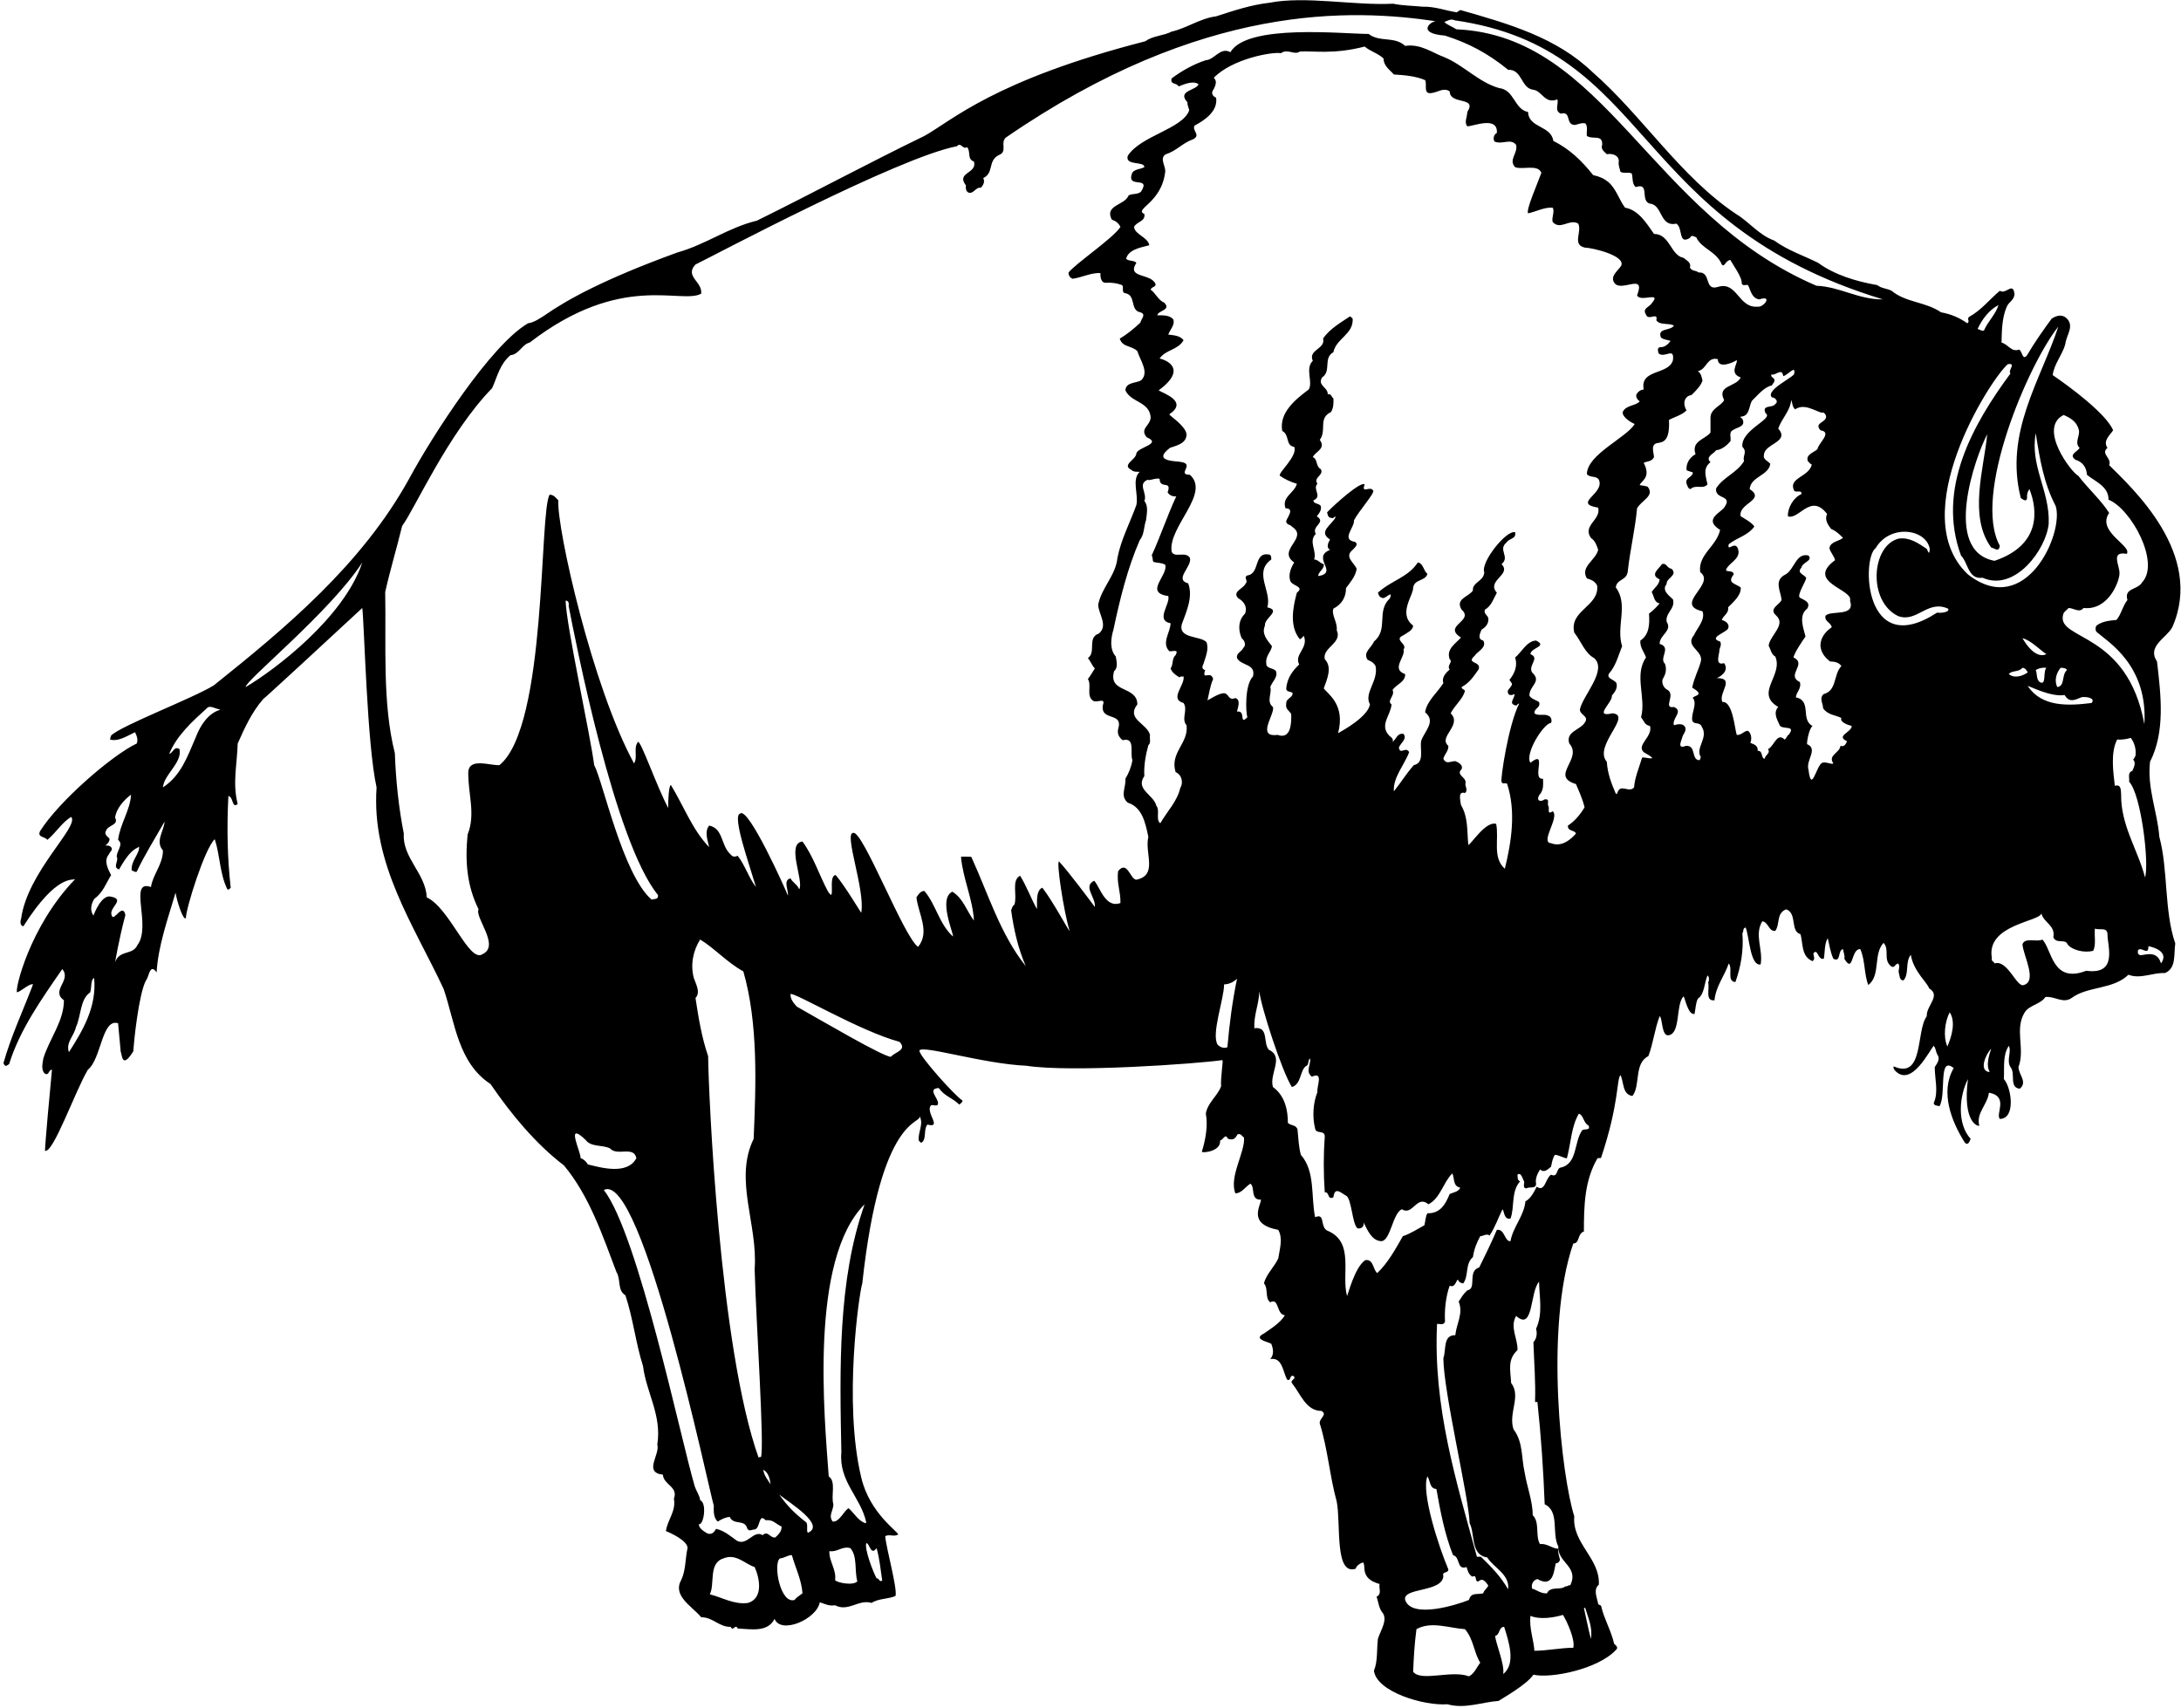 <?xml version="1.0" encoding="UTF-8"?>
<svg xmlns="http://www.w3.org/2000/svg" xmlns:xlink="http://www.w3.org/1999/xlink" width="558pt" height="437pt" viewBox="0 0 558 437" version="1.1">
<g id="surface1">
<path style=" stroke:none;fill-rule:nonzero;fill:rgb(0%,0%,0%);fill-opacity:1;" d="M 550.074 194.922 C 553.984 187.27 552.883 177.922 551.859 169.25 C 549.227 165.34 554.242 163.301 555.77 160.496 C 564.035 141.77 545.57 124.965 539.621 119.016 C 540.387 117.23 537.324 116.125 539.195 114.594 C 537.922 112.809 539.875 111.281 540.641 110.09 C 538.785 105.77 529.422 98.871 525.172 95.98 C 525.512 93.176 527.637 90.797 528.402 88.074 C 528.57 85.863 530.781 83.57 528.824 81.527 C 527.551 80.254 526.105 80.766 524.914 81.527 C 522.789 84.422 520.496 87.648 518.625 90.879 C 517.438 92.41 517.438 89.945 516.586 89.434 C 514.633 90.199 513.867 88.16 512.082 87.648 C 512.164 84.758 512.164 81.445 513.355 78.641 C 513.867 77.195 515.395 76.855 515.395 75.152 C 514.973 72.008 513.188 75.496 511.656 74.391 C 509.02 76.602 506.98 79.32 503.75 81.105 C 503.156 81.699 504.09 82.211 503.324 82.719 C 501.285 81.273 499.074 80.34 496.609 79.914 C 492.699 77.195 487.602 77.449 483.945 74.391 C 482.754 73.797 481.312 73.797 480.289 72.945 C 474.852 72.008 469.324 70.309 465.16 67.25 C 461.422 65.379 457.426 64.105 453.941 61.555 C 449.945 60.109 447.566 56.793 444.164 54.754 C 429.801 45.148 420.109 29.508 407.445 18.461 C 398.18 9.535 385.855 6.051 373.613 2.562 C 373.359 2.82 372.934 2.82 372.766 3.16 C 369.875 2.734 367.156 1.629 364.012 1.715 C 361.461 1.461 358.824 1.461 356.445 0.949 C 346.414 1.461 334.09 -1.09 324.824 0.695 C 319.809 1.289 315.645 2.734 311.141 4.18 C 307.059 4.688 303.574 7.238 299.75 8.09 C 297.625 9.195 294.988 9.109 293.035 10.555 C 254.285 20.52 243.562 30.867 236.508 34.777 C 221.805 41.918 208.461 49.145 193.668 56.453 C 186.273 58.238 180.578 62.574 173.27 64.613 C 154.285 71.52 144.965 76.77 139.352 80.68 C 138.164 81.445 136.547 82.551 135.102 82.719 C 125.535 88.27 110.539 111.621 104.672 122.5 C 92.52 144.516 72.969 160.75 54.691 175.371 C 49.508 178.602 30.977 185.656 28.426 188.203 C 28.344 188.547 28.172 188.801 28.172 189.227 C 30.297 189.82 32.508 188.289 34.547 187.355 C 34.973 188.203 35.398 189.309 34.973 190.246 C 28.684 193.219 15.035 205.02 10.238 212.688 C 9.473 214.301 11.598 214.047 12.105 214.895 C 14.23 213.195 15.934 210.305 18.227 209.031 C 20.352 211.496 7.035 223.02 5.391 235.125 C 5.137 235.805 5.137 236.91 5.988 236.996 C 14.535 223.52 18.652 225.352 19.246 224.926 C 7.535 237.02 3.691 253.484 4.371 253.91 C 5.391 253.656 7.602 251.531 8.453 251.871 C 5.902 258.586 2.758 265.301 0.887 272.016 C 1.312 273.035 1.566 272.781 2.332 272.27 C 5.051 263.516 10.578 255.695 15.934 247.961 C 18.398 250.852 12.871 253.402 16.355 255.949 C 16.355 261.305 12.617 265.812 11.086 270.824 C 10.918 272.016 10.406 273.801 11.512 274.734 C 12.617 275.246 12.363 273.715 13.297 273.715 C 12.785 278.816 11.512 292.926 11.512 294.457 C 13.637 295.137 19.16 279.324 22.477 273.715 C 25.961 270.91 26.035 260.52 30.211 261.816 C 30.469 264.281 30.637 266.746 30.891 269.211 C 31.23 269.383 31.035 274.02 34.121 268.957 C 34.207 266.832 35.48 254.336 37.352 250.852 C 38.117 250.086 38.285 246.262 40.074 248.812 C 40.414 242.18 42.961 235.039 44.918 228.41 C 45.172 230.195 46.789 235.551 47.551 234.953 C 47.551 232.492 52.398 217.02 54.949 214.727 C 56.309 218.891 56.223 223.648 58.176 227.562 C 58.52 227.73 58.773 227.391 59.027 227.137 C 58.176 219.656 58.008 211.75 58.434 203.676 C 59.793 203.93 59.281 206.988 60.812 205.715 C 59.453 200.359 60.645 195.77 60.812 190.246 C 62.598 186.25 64.383 182.254 67.355 178.855 C 67.699 178.684 84.273 163.387 92.688 155.566 C 93.199 159.477 93.879 190.5 96.344 201.465 C 94.984 221.102 105.863 236.656 113.512 253.062 C 116.402 261.562 117.168 271.93 125.496 277.371 C 130.852 285.191 137.059 292.672 144.281 298.195 C 150.742 305.93 154.145 316.047 157.715 325.48 C 158.902 327.352 157.883 330.156 160.008 331.43 C 161.965 337.297 162.645 343.672 164.512 349.535 C 165.363 356.336 169.359 362.117 168.168 369.598 C 168.934 372.23 164.512 376.738 169.613 377.332 C 169.699 379.883 173.609 380.391 172.418 383.453 C 173.012 386.766 170.719 388.891 170.379 391.781 C 171.398 392.121 175.988 394.246 175.902 396.117 C 175.309 398.754 175.477 401.812 174.289 404.277 C 171.992 408.355 177.094 410.992 179.387 413.797 C 182.449 413.797 183.98 416.348 186.953 416.262 C 187.547 417.621 188.145 415.328 188.738 416.688 C 192.309 416.855 196.391 417.707 198.172 414.223 C 199.785 418.27 208.969 414.309 209.734 409.973 C 211.094 410.398 212.027 410.992 213.645 410.738 C 217.043 412.523 219.68 409.121 222.992 410.141 C 224.777 408.953 227.242 409.207 229.113 408.355 C 229.625 406.402 226.734 396.203 226.48 393.055 C 227.668 392.461 228.605 393.312 229.793 392.633 C 229.879 391.953 222.535 387.27 220.359 378.098 C 215.703 358.852 219.848 330.664 220.613 328.371 C 225.371 284.52 236.086 287.824 235.234 285.531 C 236.426 287.57 234.809 289.609 235.062 291.82 C 235.234 292.074 235.488 292.246 235.66 292.414 C 237.188 291.652 236.168 289.102 237.273 287.742 C 241.184 288.762 236.766 284.68 238.125 282.895 C 238.633 282.387 239.992 283.492 239.992 282.215 C 239.992 280.941 237.188 278.562 240.164 278.391 C 241.777 280.602 243.648 280.855 245.434 282.641 C 245.859 282.215 246.113 282.215 246.285 281.621 C 244.414 280.516 234.895 269.891 235.234 268.785 C 236.086 267.34 251.371 272.184 262.605 272.695 C 274.078 274.48 306.371 272.184 312.754 271.25 C 313.008 271.422 312.242 275.758 312.414 277.965 C 311.48 280.43 308.93 282.215 308.504 284.938 C 309.098 288.082 308.418 291.652 307.484 294.711 C 307.738 295.051 312.414 294.625 312.16 291.82 C 313.008 291.652 313.434 289.867 314.199 291.395 C 315.645 291.82 315.984 291.312 316.664 290.207 C 317.598 290.035 317.598 290.633 318.277 291.055 C 318.617 294.711 314.371 301.184 316.07 305.336 C 317.684 305.336 318.617 303.637 319.895 302.871 C 321.172 303.637 319.809 307.121 322.613 306.949 C 322.613 308.48 319.035 313.184 327.035 314.688 C 328.309 316.895 327.375 319.699 327.035 321.996 C 326.016 324.207 323.973 325.992 323.379 328.371 C 324.57 329.73 323.551 332.195 324.996 333.215 C 327.289 331.941 326.523 336.359 328.734 336.531 C 327.547 338.484 325.422 339.762 323.379 341.207 C 320.402 342.652 324.484 343.332 325.25 343.84 C 325.758 345.117 326.016 346.562 324.996 347.75 C 328.141 347.156 328.223 351.152 329.328 353.023 C 330.348 353.445 329.84 352 330.773 352 C 332.051 352.766 330.008 353.023 330.52 353.871 C 332.73 356.59 334.09 361.012 338.086 361.012 C 339.785 361.945 337.406 362.965 337.66 364.242 C 339.699 370.703 340.211 377.758 341.996 384.219 C 343.102 389.828 341.371 403.184 346.84 401.387 C 347.094 400.535 347.945 400.027 348.711 399.773 C 349.645 400.535 347.703 403.852 352.961 405.297 C 352.703 406.316 353.641 407.93 352.195 408.527 C 352.621 409.801 352.789 411.418 353.555 412.438 C 355.254 414.309 353.215 417.113 352.535 419.32 C 352.195 422.043 352.535 425.016 351.516 427.48 C 352.195 432.922 364.371 436.516 370.301 436.066 C 374.805 437.344 379.309 435.473 383.391 435.219 C 384.41 434.539 390.613 431.051 392.316 428.5 C 396.648 429.523 408.703 427.184 413.395 422.211 C 414.16 421.617 413.48 421.023 412.969 420.598 C 412.203 417.195 410.422 414.309 409.656 410.992 C 409.656 410.652 409.059 410.738 408.891 410.398 C 408.637 408.867 407.531 406.742 409.059 405.469 C 409.398 398.668 402.176 394.926 402.77 387.957 C 399.625 378.266 395.035 339.852 402.516 318.172 C 404.215 318.172 403.535 315.621 405.234 315.109 C 405.234 308.48 405.406 302.105 408.637 296.496 C 408.891 296.07 409.484 296.582 409.656 296.156 C 414.285 282.27 413.566 276.266 414.586 275.074 C 415.52 276.945 415.012 280.008 417.645 280.43 C 419.77 277.797 417.984 272.102 421.727 270.23 C 423 266.914 423.34 263.262 424.613 260.031 C 425.379 260.285 425.039 265.387 426.996 264.875 C 430.035 264.27 428.695 256.973 430.734 254.93 C 431.074 255.188 431.84 259.777 433.539 259.438 C 433.797 258.332 433.797 256.715 434.391 255.527 C 436.09 254.422 436.004 251.617 436.855 249.574 C 436.941 249.746 437.109 249.832 437.195 250 C 437.195 250.426 437.363 250.938 437.023 251.277 C 437.449 253.062 436.176 256.207 438.641 255.949 C 438.98 252.383 441.191 249.746 442.297 246.516 C 443.398 247.875 441.699 251.105 443.996 251.277 C 445.441 247.195 446.121 243.117 445.781 238.781 C 446.203 238.355 445.781 237.422 446.629 237.336 C 447.566 239.715 447.785 247.27 450.453 246.77 C 451.137 242.945 448.754 239.203 450.879 235.723 C 452.496 235.977 452.496 238.355 454.195 238.188 C 455.469 236.484 454.363 233.68 457 232.66 C 459.891 233.766 457.934 238.27 460.656 239.035 C 461.336 241.5 460.824 244.73 463.715 245.922 C 464.566 245.41 463.887 244.562 463.969 243.883 C 465.16 242.605 464.988 245.664 466.605 245.324 C 466.945 243.797 466.691 241.586 467.625 240.055 C 468.051 241.84 468.305 243.711 469.07 245.324 C 471.109 246.348 470.09 243.117 471.535 242.859 C 471.621 243.711 472.047 244.391 471.875 245.324 C 474.254 249.32 473.492 242.691 475.953 242.859 C 477.23 245.75 476.891 249.234 477.996 252.039 C 481.227 249.574 479.188 244.137 481.906 241.246 C 483.52 243.031 481.734 245.496 483.773 247.195 C 484.625 247.875 484.797 246.77 485.562 246.516 C 486.324 247.109 485.562 248.133 485.816 248.98 C 486.07 249.66 485.898 250.852 487.004 250.852 C 488.535 249.152 487.348 246.176 488.875 244.305 C 489.535 248.52 493.211 251.531 493.551 252.891 C 496.695 254.762 492.785 257.312 492.953 260.031 C 490.152 263.77 492.285 276.27 484.539 272.867 C 484.285 273.035 484.539 273.633 484.797 273.887 C 489.035 278.52 493.805 268.445 494.742 267.598 C 495.336 268.277 495.25 269.297 495.762 269.977 C 496.441 271.164 495.504 272.188 494.996 273.035 C 494.996 276.098 496.016 279.41 494.742 282.215 C 494.824 283.066 495.762 282.812 496.188 283.066 C 498.055 280.176 495.762 269.977 499.84 273.289 C 496.27 279.496 499.328 287.062 502.73 292.414 C 503.582 293.18 503.922 291.992 504.176 291.395 C 500.605 287.484 501.285 280.348 503.496 276.098 C 502.035 287.27 506.133 288.336 506.387 287.996 C 505.535 284.766 508.512 282.641 508.852 279.582 C 514.035 280.52 510.465 285.105 511.656 286.297 C 515.785 286.27 514.633 278.223 512.676 276.098 C 512.848 273.121 512.336 269.977 513.949 267.598 C 514.715 269.125 513.27 271.336 514.375 273.035 C 515.734 274.652 513.949 278.305 516.758 278.562 C 518.797 276.859 516.5 275.074 516.414 273.035 C 518.199 268.359 515.312 263.348 518.031 259.012 C 519.223 257.141 522.109 256.973 523.301 255.102 C 525.766 254.848 527.805 256.887 530.016 255.355 C 534.098 252.297 540.641 253.23 544.551 249.406 C 547.695 250.598 550.672 248.812 553.902 248.98 C 556.875 247.707 556.109 244.137 556.535 241.414 C 553.645 233 554.75 222.547 552.457 214.129 C 551.945 207.586 549.312 201.719 550.074 194.922 Z M 17.633 269.211 C 16.781 266.746 18.906 265.133 19.418 262.836 C 20.777 259.945 20.438 255.695 23.074 253.91 C 23.496 252.637 23.156 250.598 24.094 250.258 C 24.773 257.734 21.117 263.77 17.633 269.211 Z M 41.688 217.617 C 41.688 221.188 39.051 223.82 38.629 226.965 C 32.703 224.852 38.883 236.996 35.141 241.84 C 33.953 244.477 30.637 242.945 29.449 246.176 C 29.449 246.262 30.371 240.52 32.082 234.105 C 31.371 230.852 29.105 235.977 28.598 234.277 C 27.66 232.234 32.254 230.195 28.426 229.43 C 26.047 228.75 24.094 233.68 23.922 234.277 C 22.988 233 23.242 231.473 24.094 230.027 C 26.387 228.324 27.066 226.117 28.426 223.906 C 27.66 222.461 26.473 220.25 27.832 218.637 C 28.086 217.953 29.023 217.445 28.426 216.766 C 27.832 216.172 27.324 216.426 26.98 216.34 C 27.578 215.828 28.086 215.32 28.004 214.555 C 27.406 213.961 26.559 213.449 27.152 212.516 C 27.66 211.07 30.469 211.156 29.449 209.199 C 29.703 206.988 31.656 204.695 33.527 203.336 C 33.355 207.16 30.723 210.816 30.211 214.895 C 31.742 216.086 29.785 217.699 29.871 219.23 C 30.469 220.25 28.684 221.949 30.469 222.461 C 33.703 216.684 35.059 217.273 35.566 216.594 C 35.824 218.379 33.441 220.25 33.699 222.715 C 34.121 222.801 34.461 223.227 34.973 223.055 C 37.012 218.719 39.648 214.555 42.113 210.219 C 41.941 212.688 39.648 215.234 41.688 217.617 Z M 50.02 188.801 C 47.977 193.477 46.363 198.406 41.688 201.465 C 41.941 198.148 46.617 195.262 45.938 191.691 C 44.578 190.754 44.238 192.711 43.301 192.879 C 45.258 188.121 49.254 184.551 52.906 181.234 C 53.672 180.301 55.117 181.406 56.137 181.488 C 57.156 181.828 52.906 181.234 50.02 188.801 Z M 62.852 175.797 C 62.598 174.266 84.535 156.52 92.688 143.922 C 88.035 158.02 70.246 171.461 62.852 175.797 Z M 405.574 411.418 C 406.34 413.969 407.531 416.602 407.02 419.32 C 406.426 417.113 405.828 414.051 405.234 411.418 C 405.32 411.418 405.488 411.418 405.574 411.418 Z M 527.977 106.18 C 529.93 107.031 531.375 107.965 531.887 110.09 C 532.141 111.621 530.695 113.32 532.055 114.594 C 531.547 115.613 529.082 116.297 531.035 117.656 C 532.734 118.164 533.84 119.523 533.926 121.48 C 535.965 123.18 539.535 124.453 539.449 127.855 C 545.23 130.148 552.785 144.02 548.035 149.02 C 546.93 150.977 543.359 150.379 544.297 153.523 C 543.02 155.141 542.766 157.094 541.492 158.625 C 539.621 158.797 537.836 158.965 536.391 160.07 C 536.051 160.496 536.051 161.262 536.391 161.684 C 539.449 164.32 549.535 170.27 548.633 185.316 C 544.285 161.52 526.359 163.895 527.805 157.434 C 527.891 156.586 528.742 156.16 529.25 155.566 C 530.527 155.566 531.973 156.926 533.074 155.566 C 539.535 156.27 542.258 148.594 542.258 146.809 C 542.426 144.77 539.789 140.945 544.125 141.711 C 545.57 139.672 536.285 136.02 539.621 131.254 C 537.75 128.195 534.266 125.051 531.715 121.734 C 530.016 120.969 521.285 109.52 527.977 106.18 Z M 517.438 163.301 C 519.562 163.809 521.77 166.191 523.555 167.379 C 522.875 167.719 520.535 168.52 517.438 163.301 Z M 523.555 170.863 C 522.621 171.969 523.641 175.539 521.855 174.52 C 520.922 173.754 521.262 172.48 520.836 171.461 C 521.602 170.949 522.535 170.781 523.555 170.863 Z M 518.797 172.055 C 517.438 172.988 515.395 173.672 513.949 172.48 C 514.715 171.461 516.5 172.055 517.438 170.863 C 518.199 170.949 518.457 171.461 518.797 172.055 Z M 528.23 177.836 C 529.422 179.875 530.781 179.109 532.48 178.43 C 533.074 178.176 536.391 178.43 535.117 179.875 C 528.996 180.641 522.367 180.895 518.797 175.539 C 518.965 175.371 524.574 178.43 528.23 177.836 Z M 527.211 170.863 C 527.805 170.863 528.656 170.949 528.824 171.461 C 527.383 172.648 528.402 175.539 526.359 175.797 C 525.512 174.18 526.105 172.141 527.211 170.863 Z M 526.617 83.57 C 522.027 97.426 512.762 110.77 517.012 127.43 C 517.438 127.684 518.457 128.621 518.625 127.43 C 518.539 126.578 518.711 125.816 519.223 125.137 C 521.43 130.746 522.035 139.52 510.297 143.496 C 496.785 141.02 505.449 116.719 508.426 111.109 C 507.574 119.949 503.582 132.105 509.445 140.094 C 510.551 140.352 511.316 141.371 511.656 139.672 C 504.516 126.664 519.035 93.02 526.617 83.57 Z M 511.316 78.047 C 510.551 80.508 508.598 82.211 507.574 84.59 C 506.98 84.758 506.555 84.336 505.961 84.164 C 507.066 81.785 508.852 79.32 511.316 78.047 Z M 168.34 229.004 C 168.508 230.195 167.488 229.941 166.723 230.195 C 159.285 223.77 154.227 199.766 152.02 195.77 C 150.996 187.863 144.879 160.07 144.707 153.695 C 145.387 153.609 145.645 154.375 145.473 154.969 C 147.172 163.727 157.203 215.406 168.34 229.004 Z M 148.531 296.324 C 148.703 294.883 144.453 286.551 149.809 291.652 C 151.254 293.605 154.145 292.84 156.098 293.859 C 157.883 295.902 162.133 293.098 162.812 296.324 C 160.535 300.77 153.547 298.707 150.402 297.941 C 149.977 297.262 149.469 296.664 148.531 296.324 Z M 191.371 410.141 C 187.887 410.652 184.66 408.695 181.598 407.93 C 182.961 405.383 181.172 399.941 185.086 398.754 C 188.312 397.391 190.609 400.195 193.074 400.961 C 194.348 403.766 195.367 408.953 191.371 410.141 Z M 198.344 393.398 C 196.984 393.566 196.473 391.527 195.113 392.801 C 192.816 391.355 191.203 395.605 188.566 394.246 C 186.867 393.055 185.422 391.695 183.215 391.188 C 182.703 392.035 182.191 392.719 181.004 392.375 C 180.152 391.867 178.793 391.102 178.793 389.996 C 180.066 390.336 180.918 384.473 179.133 383.875 C 179.047 382.773 178.199 381.582 177.773 380.391 C 174.203 368.406 163.285 315.77 154.484 304.484 C 164.285 299.27 181.512 381.836 182.617 385.238 C 182.617 386.512 182.449 388.297 183.637 389.316 C 184.742 388.637 185.68 388.211 186.699 388.125 C 187.719 390.422 190.609 388.551 191.203 391.188 C 191.883 391.953 192.137 391.355 193.074 391.355 C 194.605 391.016 194.008 387.023 195.879 388.977 C 197.918 388.805 198.258 389.828 199.961 390.594 C 200.043 391.781 199.191 392.633 198.344 393.398 Z M 193.074 324.715 C 193.414 337.891 195.621 370.191 194.688 372.828 C 194.434 372.828 194.18 372.742 194.094 372.996 C 184.035 344.852 181.258 279.324 181.172 270.23 C 179.559 265.555 178.707 260.457 177.941 255.355 C 179.305 253.91 178.027 251.785 177.52 250.258 C 176.582 246.855 177.348 243.199 179.133 240.395 C 182.789 242.605 186.02 246.262 190.184 248.555 C 194.008 261.902 193.414 277.539 192.816 291.395 C 187.719 301.852 193.922 313.242 193.074 324.715 Z M 195.285 376.055 C 196.559 376.738 196.984 378.352 197.152 379.797 C 196.391 378.605 195.453 377.5 195.285 376.055 Z M 203.273 409.379 C 199.617 410.48 197.746 400.113 199.535 398.754 C 200.723 398.668 201.488 397.902 202.594 397.902 C 203.527 401.219 205.059 404.191 205.312 407.676 C 204.465 408.355 203.867 408.613 203.273 409.379 Z M 206.672 392.207 C 206.246 391.441 206.758 390.594 206.336 389.57 C 203.359 387.277 201.488 385.406 199.363 382.43 C 202.34 384.727 211.285 390.27 206.672 392.207 Z M 213.645 404.277 C 214.07 401.727 212.027 399.348 212.199 396.883 C 214.238 397.223 215.43 395.523 217.555 396.117 C 219.422 398.242 218.574 401.812 219.34 404.617 C 218.32 405.805 213.984 404.957 213.645 404.277 Z M 224.27 396.117 C 225.035 398.754 225.289 401.641 225.715 404.445 C 224.777 404.871 225.035 403.766 224.27 403.852 C 223.504 402.492 221.121 396.457 221.633 394.844 C 222.484 394.758 222.738 398.242 224.27 396.117 Z M 215.258 371.637 C 214.578 379.117 220.273 383.113 221.633 389.57 C 221.547 389.57 221.465 389.742 221.379 389.742 C 219.508 389.062 218.574 387.191 217.129 385.918 C 216.109 386.258 214.746 389.57 213.047 389.316 C 211.859 387.785 213.219 386.512 213.219 384.898 C 212.539 382.602 213.984 379.117 212.027 377.758 C 210.922 362.457 207.035 322.27 221.211 308.141 C 214.324 327.52 214.836 350.215 215.258 371.637 Z M 227.926 270.402 C 225.969 270.402 210.496 261.305 203.867 257.566 C 203.02 256.633 202.168 255.609 202.254 254.336 C 203.359 253.91 220.035 263.852 230.133 266.574 C 232.176 268.699 229.027 269.125 227.926 270.402 Z M 290.738 225.094 C 289.125 225.012 288.445 219.996 286.062 222.887 C 285.641 225.859 286.742 228.156 286.66 231.047 C 282.785 232.52 281.391 226.879 279.945 225.352 C 276.969 226.797 280.367 229.516 280.113 232.066 C 279.094 230.703 273.23 222.801 270.934 220.422 C 270.254 220.504 272.039 232.746 273.652 238.188 C 273.398 238.188 269.402 230.621 266.684 227.137 C 264.645 227.898 265.578 232.574 265.238 232.492 C 263.711 229.77 262.688 226.797 260.988 224.074 C 258.695 225.266 260.309 228.922 259.543 231.473 C 258.949 231.812 258.949 232.406 258.695 232.914 C 259.375 237.848 260.48 242.691 262.434 247.195 C 255.891 239.035 252.828 228.664 248.492 219.23 C 247.73 219.23 246.199 219.145 245.859 219.23 C 246.367 224.84 248.918 230.195 249.176 235.551 C 247.305 233.086 246.453 229.855 243.648 228.156 C 239.992 229.941 243.988 238.781 243.82 239.629 C 240.25 236.402 239.484 231.473 236.508 227.984 C 235.488 227.898 234.895 229.004 234.469 229.602 C 234.895 233.68 238.039 238.441 234.895 242.266 C 231.324 239.973 220.785 212.52 218.32 213.109 C 215.785 213.02 221.379 227.645 220.359 233.512 C 220.445 233.938 216.363 226.879 213.812 223.906 C 211.688 223.992 213.984 231.555 211.773 227.984 C 209.562 223.82 208.117 219.145 205.312 215.32 C 201.035 215.77 205.785 225.52 204.465 227.562 C 204.121 226.453 202.766 225.773 202.254 224.754 C 200.23 225.176 201.801 227.852 201.578 229.141 C 201.609 229.23 201.613 229.25 201.574 229.176 C 201.574 229.164 201.574 229.152 201.578 229.141 C 201.039 227.711 191.41 206.145 189.336 208.18 C 187.285 208.77 191.629 220.93 193.414 226.965 C 191.543 224.586 190.609 221.355 188.738 218.977 C 187.465 219.484 187.293 218.977 186.527 218.211 C 184.488 216 184.914 211.922 181.43 211.238 C 180.152 212.855 181.09 215.066 181.43 216.766 C 177.094 212.262 174.883 206.141 171.652 200.871 C 171.145 200.785 170.887 204.949 170.973 206.734 C 168.168 201.637 164.004 189.566 163.238 189.82 C 161.965 191.352 163.238 193.73 162.219 195.344 C 151.535 175.77 142.414 135.078 142.84 128.023 C 142.242 127.43 141.734 126.578 140.629 126.578 C 137.906 130.66 140.035 185.77 127.793 195.77 C 125.414 195.941 120.035 193.77 119.805 197.555 C 119.719 203.164 121.758 208.266 119.633 213.535 C 118.953 220.504 119.465 226.625 122.438 232.66 C 121.418 234.785 128.035 242.02 123.457 244.137 C 120.035 246.52 115.129 232.406 109.18 229.602 C 108.922 223.48 102.887 219.484 103.312 213.281 C 102.039 206.906 101.273 199.766 101.02 192.711 C 97.789 179.961 98.809 164.914 98.551 151.484 C 99.828 145.789 101.527 140.18 102.887 134.57 C 106.031 130.406 114.535 111.02 125.922 99.297 C 127.281 96.234 127.879 93.176 130.598 90.879 C 132.809 90.711 133.574 88.074 135.527 87.648 C 159.035 69.52 174.203 77.961 179.387 75.152 C 179.812 72.094 175.055 70.734 177.941 67.676 C 182.191 65.633 229.785 40.27 244.84 37.414 C 245.859 36.223 246.199 38.348 247.473 37.668 C 248.41 38.945 247.391 40.73 249.176 41.324 C 250.109 44.469 244.5 44.043 247.133 47.445 C 247.051 47.953 247.051 49.059 247.898 49.312 C 249.176 49.57 249.684 47.785 250.961 48.039 C 251.555 47.359 252.062 46.508 251.555 45.574 C 254.359 44.215 252.66 41.238 255.465 39.711 C 257.93 38.859 255.805 36.562 257.336 35.203 C 307.703 0.52 346.035 2.27 367.496 5.453 C 366.305 5.199 362.035 8.52 369.703 9.109 C 375.824 11.062 380.754 13.699 385.855 17.863 C 389.512 17.695 389.086 22.625 392.316 22.965 C 394.609 23.305 395.203 26.703 398.434 25.43 C 398.859 26.617 397.586 28.234 399.285 29.086 C 402.176 28.32 400.391 31.973 402.941 31.973 C 403.789 31.805 404.555 31.379 405.574 31.551 C 406.34 32.312 405.828 33.758 406 34.777 C 407.445 35.801 410.078 34.27 409.91 37.074 C 409.484 38.18 410.422 38.773 411.102 39.453 C 412.461 39.199 414.246 39.711 414.16 41.324 C 413.988 42.258 414.414 43.109 414.586 43.961 C 415.434 44.469 416.625 43.961 417.477 44.383 C 417.816 45.488 417.477 47.02 418.496 47.867 C 422.234 46.594 419.516 51.438 422.148 52.117 C 425.379 52.375 424.613 58.152 428.863 57.219 C 430.648 58.238 429.289 62.746 432.352 60.875 C 432.859 59.938 433.285 60.535 433.965 60.703 C 435.324 63.68 439.148 64.273 440.512 67.676 C 441.273 68.523 441.344 66.688 442.703 66.52 C 443.383 67.793 445.781 70.988 445.609 72.52 C 445.863 73.285 446.629 72.773 447.227 72.945 C 447.906 74.305 448.16 76.344 450.113 76.602 C 453.684 75.41 451.219 78.727 449.691 78.469 C 444.762 78.895 444.504 72.008 439.66 73.371 C 435.836 74.645 437.961 69.461 434.559 69.715 C 433.879 69.121 432.859 69.461 432.352 68.438 C 432.773 67.164 431.5 66.652 430.734 65.977 C 427.422 65.379 427.25 59.855 423.172 59.855 C 421.301 57.219 419.262 53.734 415.773 53.141 C 414.246 51.184 413.648 48.551 411.523 46.594 C 410.336 45.66 409.23 45.148 407.613 44.809 C 404.555 40.984 401.496 38.094 397.414 36.055 C 396.82 32.059 391.125 32.824 390.953 28.66 C 387.387 27.98 387.469 22.965 383.559 22.539 C 378.375 21.094 374.465 16.676 369.535 14.633 C 366.477 13.527 363.5 11.148 359.504 11.742 C 356.785 9.195 352.961 10.895 350.156 8.684 C 343.523 8.684 319.035 6.02 314.793 13.359 C 312.242 11.914 310.715 15.312 308.504 15.398 C 305.359 16.418 302.215 18.203 299.75 20.074 C 299.324 21.773 301.109 21.094 301.535 22.113 C 303.062 21.52 305.188 20.586 306.633 21.52 C 306.293 23.133 300.938 23.133 303.828 26.195 C 303.66 26.703 304.254 27.895 304.254 28.234 C 302.535 33.02 291.844 34.695 288.527 39.879 C 287.785 42.52 292.863 41.152 292.777 42.77 C 291.758 43.363 289.973 43.195 289.551 44.555 C 288.359 48.293 294.395 44.98 292.016 48.891 C 291.336 49.91 289.465 49.398 288.699 50.078 C 287.766 52.543 282.492 52.461 284.449 56.199 C 285.469 56.539 286.234 57.133 286.66 58.07 C 284.703 61.043 275.184 67.422 273.398 69.715 C 273.312 70.395 273.738 71.074 274.418 71.328 C 276.883 70.988 279.18 69.715 281.559 69.883 C 281.473 70.48 281.559 72.352 282.836 72.352 C 284.363 72.266 285.723 72.434 287.086 72.945 C 287.594 73.539 286.914 74.559 287.68 74.984 C 290.824 75.324 288.953 79.402 291.758 79.914 C 293.375 80.426 291.93 81.613 291.758 82.551 C 290.23 83.996 288.273 85.609 286.488 86.629 C 287.168 88.926 289.465 88.328 290.992 89.859 C 291.676 92.156 294.055 95.215 292.016 97.254 C 290.824 98.105 288.02 97.68 287.934 99.891 C 289.379 103.035 294.055 102.695 294.395 106.773 C 294.309 108.984 291.504 109.664 293.375 111.875 C 297.367 113.574 291.336 114.34 290.738 115.953 C 290.738 117.656 286.742 118.93 289.551 120.289 C 289.891 120.801 291.336 120.715 291.59 120.715 C 289.465 122.754 291.336 126.496 290.738 129.215 C 289.125 133.719 286.828 137.969 285.895 142.73 C 285.469 147.234 281.812 150.379 280.965 154.715 C 281.051 157.18 283.598 160.07 281.133 162.109 C 278.074 163.129 280.539 166.871 278.328 168.398 C 279.094 169.25 279.348 170.27 280.113 171.035 C 279.52 171.969 278.926 172.988 278.328 173.754 C 279.348 175.285 277.902 177.922 279.52 179.195 C 280.453 180.129 283.004 178.176 282.152 180.469 C 281.559 184.719 287.508 182 286.062 186.59 C 285.809 187.781 286.32 188.715 287.254 189.395 C 290.57 188.547 289.039 192.711 289.719 194.496 C 289.465 196.195 288.785 197.809 287.934 199.254 C 288.105 201.551 286.488 203.59 288.527 205.375 C 292.27 206.566 293.035 210.562 293.801 214.129 C 292.777 218.297 296.348 223.906 290.738 225.094 Z M 300.77 197.555 C 302.383 198.234 302.809 200.273 301.961 201.637 C 301.195 205.035 298.559 207.672 296.859 210.645 C 295.586 209.711 296.859 207.414 295.84 206.141 C 295.16 203.336 290.398 201.977 292.777 198.574 C 292.609 195.941 293.117 193.137 293.801 190.672 C 294.562 190.074 294.055 188.887 294.223 188.035 C 293.461 185.059 288.02 184.039 290.992 180.215 C 290.91 175.371 283.43 177.41 285.043 171.715 C 286.148 170.781 285.641 169.164 285.469 167.977 C 283.855 166.191 284.195 163.301 284.875 161.09 C 286.488 153.441 288.445 145.449 291.59 138.227 C 292.777 136.781 292.609 134.824 293.203 133.125 C 293.375 131.594 293.883 129.469 292.777 128.195 C 293.629 126.156 290.91 123.859 293.629 122.754 C 294.141 123.094 295.5 122.246 296.688 122.5 C 296.688 125.305 299.918 122.754 298.73 125.984 C 299.238 126.75 300.004 127.09 300.938 127.004 C 298.645 131.934 296.945 137.121 294.648 142.137 C 294.988 142.559 294.82 143.238 295.074 143.75 C 296.094 144.09 297.199 143.922 298.133 144.516 C 298.898 147.234 292.609 151.656 298.898 152.504 C 299.492 154.547 295.5 158.711 299.492 159.477 C 299.41 161.855 297.113 164.488 299.152 166.613 C 300.004 166.785 301.703 165.934 300.77 167.637 C 299.75 168.484 300.258 170.016 299.492 171.035 C 299.836 172.055 300.77 172.734 301.789 173.328 C 301.961 172.988 302.469 173.16 302.809 173.074 C 303.234 175.285 299.07 178.855 302.809 179.875 C 304 181.66 302.129 183.953 303.574 185.57 C 304.168 190.16 299.238 192.539 300.77 197.555 Z M 314.027 267.938 C 313.18 268.359 312.16 267.938 311.562 267.34 C 309.785 264.77 313.18 255.609 313.18 251.871 C 314.453 251.871 315.73 251.191 316.492 250.426 C 315.305 256.121 314.539 261.984 314.027 267.938 Z M 352.363 325.734 C 351.176 324.801 351.516 322.164 349.305 322.422 C 346.535 324.27 344.801 331.602 344.629 331.602 C 343.102 325.992 346.672 317.746 339.531 314.855 C 337.66 313.836 339.105 310.266 336.469 311.457 C 335.363 306.102 336.555 299.727 332.812 295.477 C 332.219 293.18 332.219 291.395 331.965 289.016 C 331.625 287.742 330.266 288.082 329.5 287.316 C 329.5 284 328.734 280.348 325.676 278.137 C 324.652 274.734 328.648 270.484 324.652 268.617 C 323.039 266.914 324.738 262.582 320.914 263.09 C 320.746 259.691 322.105 256.973 322.188 253.656 C 322.613 257.566 327.969 274.141 330.52 278.137 C 332.898 277.457 332.559 274.141 334.004 272.867 C 335.109 272.441 334.43 271.336 335.195 270.824 C 335.363 272.695 333.922 274.055 335.621 275.5 C 338.766 274.055 336.809 278.051 337.062 279.41 C 335.961 282.133 335.703 285.785 336.469 288.762 C 336.727 290.289 338.934 289.016 338.934 290.801 C 338.594 295.477 338.594 300.234 338.934 305.082 C 340.211 304.91 339.531 307.121 341.145 306.355 C 341.484 303.465 343.102 305.25 344.375 305.93 C 345.82 306.609 345.906 312.984 347.266 314.262 C 348.031 314.516 348.879 314.008 348.879 313.242 C 348.879 313.07 348.879 312.984 348.879 312.816 C 349.812 314.602 350.922 317.492 353.387 317.574 C 355.785 317.52 356.273 310.438 358.656 309.414 C 361.461 311.199 362.48 305.59 365.453 308.141 C 368.516 306.609 369.281 302.445 371.574 300.234 C 372.172 301.426 371.66 303.551 373.613 303.891 C 373.105 304.996 371.828 305.082 370.895 305.508 C 369.789 308.227 368.43 310.52 365.199 310.438 C 364.691 311.285 364.691 312.477 364.434 313.496 C 362.906 314.348 360.609 315.789 358.91 316.301 C 357.039 319.617 355 323.27 352.363 325.734 Z M 375.824 428.926 C 371.406 427.227 363.535 430.395 361.547 427.738 C 361.715 423.828 361.887 420.684 362.395 416.855 C 366.137 414.73 370.809 416.602 374.805 416.855 C 377.016 419.406 377.102 422.891 378.715 425.441 C 377.781 426.633 377.27 428.164 375.824 428.926 Z M 379.48 407.676 C 377.781 408.102 376.422 407.336 375.824 409.379 C 372.68 410.652 361.16 414.27 359.504 409.379 C 358.785 406.145 369.023 407.508 369.281 403.258 C 368.855 401.98 370.555 402.66 370.555 401.555 C 368.09 395.777 363.535 381.77 365.199 377.758 C 365.965 378.863 365.711 380.902 367.496 380.988 C 368.516 386.766 369.621 392.547 371.746 397.902 C 373.699 398.41 372.594 401.812 375.23 400.961 C 375.484 401.898 375.738 402.832 376.676 403.426 C 378.121 402.746 377.102 404.871 378.289 404.617 C 379.395 403.598 380.074 404.785 380.754 405.637 C 380.672 406.316 379.648 406.828 379.48 407.676 Z M 384.578 428.332 C 385.035 425.895 382.625 420.426 382.539 418.559 C 383.816 418.301 383.391 416.262 384.836 416.262 C 385.941 419.832 387.98 425.695 384.578 428.332 Z M 402.516 421.617 C 399.371 421.617 395.715 422.383 392.57 422.383 C 392.398 419.578 391.211 416.688 391.551 413.457 C 394.102 414.477 397.586 413.883 399.879 413.203 C 401.07 415.156 403.035 419.645 402.516 421.617 Z M 398.691 395.691 C 398.434 399.855 404.047 400.793 401.75 405.637 C 401.238 405.469 400.984 406.062 400.477 405.891 C 399.371 406.996 396.648 405.723 395.801 407.676 C 394.27 407.848 392.91 406.656 391.977 406.488 C 391.719 405.469 392.145 404.363 393.336 404.023 C 397.785 406.645 397.586 400.879 398.094 399.941 C 398.605 400.113 398.945 399.516 399.113 399.176 C 398.945 398.156 398.52 397.391 398.691 396.285 C 396.988 396.203 395.801 394.844 394.016 395.098 C 392.738 393.141 394.016 389.488 392.145 387.703 C 392.145 384.133 390.699 380.562 390.105 376.906 C 389.172 372.91 389.766 369.086 387.215 365.688 C 385.855 361.523 389.254 357.273 386.621 353.871 C 386.449 350.555 385.602 347.922 388.234 345.457 C 388.406 342.652 386.195 339.59 387.895 336.699 C 392.41 340.77 391.379 330.582 393.762 327.945 C 393.844 332.109 394.781 336.105 392.996 340.016 C 393.336 341.121 393.164 342.566 392.316 343.418 C 392.484 348.516 392.91 353.617 392.738 358.547 C 392.91 359.141 393.504 358.375 393.336 358.715 C 394.27 367.301 394.863 376.055 395.203 384.898 C 399.113 386.766 396.906 392.293 398.691 395.691 Z M 404.809 289.188 C 402.602 292.246 403.703 297.941 399.113 298.789 C 398.094 299.301 398.605 301.34 396.82 300.574 C 395.375 301.512 395.289 305.164 393.164 303.637 C 392.484 304.996 391.551 306.781 390.273 307.375 C 389.934 311.117 387.129 313.836 386.449 317.574 C 384.922 317.746 385.004 314.348 382.965 314.688 C 381.52 318.086 380.074 320.977 378.461 324.289 C 375.316 325.227 377.949 329.816 375.398 330.156 C 374.297 331.176 373.871 332.027 373.191 333.047 C 374.465 336.02 372.594 338.742 372.34 341.633 C 369.109 341.547 370.047 345.457 369.281 347.496 C 369.281 356.082 375.91 383.621 375.996 389.742 C 377.441 392.461 376.164 397.902 380.5 398.496 C 382.113 401.133 386.281 402.746 385.855 406.656 C 383.898 403.344 381.859 401.219 378.887 398.328 C 378.547 398.328 378.203 398.328 377.863 398.328 C 372.594 379.031 366.645 360.16 367.664 338.742 C 368.09 338.656 369.363 339.25 369.703 338.148 C 369.535 335.34 369.875 331.77 370.895 328.965 C 372.594 329.816 372.68 326.414 373.191 327.777 C 373.445 328.117 373.871 328.371 374.379 328.371 C 375.824 326.332 374.805 323.355 376.844 321.656 C 377.102 319.699 377.863 317.832 378.715 316.301 C 379.48 316.301 380.328 315.535 381.094 316.133 C 382.539 314.008 383.305 311.625 384.41 309.414 C 384.922 310.012 384.75 312.137 386.449 311.797 C 387.555 308.992 386.535 304.824 388.914 302.277 C 388.148 301.938 388.32 301.34 388.234 300.574 C 389.172 299.812 389.512 301.598 389.934 302.277 C 390.105 302.617 389.426 304.062 390.531 304.062 C 391.297 303.551 392.996 304.316 392.996 302.871 C 392.738 301.598 393.336 300.32 394.016 299.215 C 395.121 300.234 396.055 299.133 396.82 298.535 C 397.074 297.516 397.16 296.41 397.84 295.477 C 398.945 295.562 400.645 296.582 400.898 296.324 C 401.922 292.5 402.004 288.164 403.961 284.938 C 405.234 285.445 405.066 287.316 406.426 287.996 C 407.02 289.355 405.32 288.762 404.809 289.188 Z M 406 121.309 C 406.766 122.328 408.465 121.648 409.059 122.754 C 410.676 126.324 402.176 128.789 408.891 129.895 C 409.656 133.039 404.809 134.398 407.02 137.629 C 408.125 138.395 408.465 139.414 408.891 140.691 C 408.211 143.41 404.215 145.023 406 148 C 407.191 148.34 408.125 148.766 408.637 149.871 C 409.145 155.227 401.41 156.16 402.77 161.855 C 404.555 164.148 405.488 167.125 407.871 168.398 C 411.285 171.52 404.98 177.922 404.215 181.488 C 404.129 182.934 406.512 183.191 405.574 184.719 C 404.387 186.844 400.477 187.102 401.496 190.246 C 405.066 194.156 396.395 198.574 403.195 200.613 C 403.961 202.398 404.895 204.441 405.406 206.566 C 404.301 208.438 402.77 210.219 401.156 211.238 C 400.984 212.77 402.941 212.344 403.195 213.281 C 401.664 215.066 399.371 216.766 396.82 215.746 C 393.93 215.574 399.113 209.031 397.246 207.586 C 395.801 208.605 396.395 206.988 396.227 206.395 C 395.629 205.629 396.734 204.355 395.203 204.523 C 394.184 205.289 392.996 204.949 393.762 203.504 C 395.035 202.145 394.781 200.785 394.781 199.254 C 391.637 199.594 396.141 191.52 391.551 195.176 C 390.02 192.879 394.949 185.059 396.82 184.977 C 397.16 184.297 396.82 183.273 396.055 183.105 C 395.035 182.594 393.504 183.273 392.57 182.512 C 392.484 181.148 394.27 181.148 393.762 179.621 C 392.996 179.109 391.805 178.855 391.297 178.004 C 391.211 175.453 394.609 174.434 391.977 172.055 C 390.871 170.184 394.102 168.398 391.551 167.379 C 391.637 165.68 396.055 165.426 392.996 163.895 C 390.613 163.98 389.172 167.039 387.641 168.23 C 388.32 170.27 387.555 172.309 386.195 173.926 C 386.363 174.434 387.215 174.945 386.621 175.539 C 386.363 176.137 385.43 176.559 385.855 177.41 C 386.109 178.09 387.047 177.836 387.469 177.578 C 387.641 178.602 385.855 179.961 387.641 180.469 C 388.148 180.727 388.234 179.961 388.66 180.047 C 385.941 185.484 383.898 199 384.156 200.02 C 384.41 200.871 385.43 200.105 385.602 200.613 C 387.895 207.586 386.703 215.406 385.004 222.289 C 381.773 219.398 383.559 214.895 382.797 210.816 C 380.074 209.965 376.25 216.254 375.656 216.172 C 375.316 212.602 375.656 209.113 373.785 205.969 C 373.699 205.035 372.852 202.316 374.805 202.91 C 375.738 202.145 374.637 201.039 374.977 200.273 C 375.059 198.746 372.426 198.32 373.953 196.789 C 374.379 195.77 373.191 195.09 372.34 194.75 C 371.066 194.75 370.047 195.684 369.281 194.156 C 369.535 192.965 370.641 192.199 370.555 190.84 C 367.836 188.547 374.211 185.57 371.148 182.512 C 372.172 180.469 374.211 178.941 374.805 176.816 C 374.637 176.305 373.871 176.305 373.953 175.797 C 375.996 174.691 377.016 173.074 378.289 171.289 C 379.141 169.078 374.891 169.93 377.27 167.805 C 377.949 166.699 380.5 165.68 379.48 163.895 C 377.863 163.555 378.715 161.941 379.055 161.09 C 380.16 160.496 381.012 159.391 380.754 158.031 C 380.414 157.352 379.566 156.926 379.906 155.988 C 381.52 155.141 382.113 153.184 382.965 151.656 C 380.16 148.512 386.875 147.066 384.156 144.344 C 386.449 142.477 383.137 140.691 385.43 138.82 C 386.195 137.629 387.98 137.969 387.641 136.184 C 385.43 135.504 378.801 143.836 379.734 146.387 C 379.734 148.68 376.59 149.02 376.844 151.059 C 375.91 152.676 372.172 153.184 373.953 155.988 C 377.27 158.965 368.941 160.07 373.785 163.129 C 372.34 164.746 369.961 166.105 370.895 168.656 C 371.828 169.422 370.047 170.27 370.895 171.289 C 370.047 172.055 368.77 173.246 369.281 174.773 C 367.75 177.238 365.031 179.363 364.605 182.254 C 367.578 184.637 364.266 187.27 363.586 189.648 C 363.246 191.773 364.52 195.176 361.715 195.77 C 359.59 198.234 358.57 200.02 356.613 202.484 C 356.359 198.914 359.336 195.684 360.523 192.453 C 359.676 190.84 358.23 193.305 357.891 191.266 C 358.312 190.16 360.102 189.055 359.078 187.781 C 357.379 187.523 357.297 189.141 356.273 189.82 C 356.699 188.887 355.512 188.461 355.254 188.035 C 352.961 185.398 355.852 182.934 356.02 180.215 C 354.66 179.363 357.039 177.922 356.273 176.559 C 357.297 175.031 359.59 174.52 359.504 172.48 C 355.766 171.203 359.676 168.059 359.078 166.191 C 360.27 164.746 356.359 163.727 359.078 162.535 C 360.016 161.855 361.461 161.344 361.547 160.07 C 357.535 157.02 361.715 152.25 361.547 150.297 C 361.969 148.086 364.691 148.766 365.199 146.809 C 364.18 146.129 364.18 144.09 362.734 143.922 C 360.27 147.746 355.934 148.512 352.535 151.656 C 352.703 152.25 352.961 152.844 353.555 152.93 C 354.234 153.609 356.531 150.637 355.594 153.102 C 352.023 156.414 355.34 161.004 351.516 164.148 C 350.836 165.852 348.625 166.871 349.898 168.824 C 350.836 169.25 351.43 169.504 351.938 170.441 C 352.703 174.266 348.879 177.324 350.496 180.215 C 349.984 183.445 343.355 187.016 342.336 187.609 C 344.285 180.27 339.699 177.578 338.68 176.137 C 339.445 173.926 340.977 170.781 338.934 168.656 C 338.254 165.68 343.523 164.574 341.996 161.262 C 342.25 159.219 340.551 157.266 341.145 155.734 C 343.27 154.629 344.375 152.844 344.375 150.465 C 345.309 149.191 346.84 147.488 347.094 145.535 C 346.414 143.922 343.863 142.477 346.074 140.691 C 346.586 140.094 347.688 139.328 346.672 138.648 C 343.016 138.055 346.586 134.996 346.414 133.125 C 347.605 130.828 351.684 126.238 351.344 125.559 C 350.578 124.113 348.199 126.578 349.137 123.945 C 348.113 123.094 341.484 129.047 339.531 131.086 C 339.699 131.766 339.785 132.531 340.719 132.531 C 341.23 132.785 341.312 132.02 341.738 132.273 C 340.805 134.316 337.062 136.016 340.297 138.055 C 339.871 138.734 339.188 140.094 340.297 140.691 C 335.363 142.645 342.676 146.555 337.234 147.406 C 337.32 146.215 338.852 145.621 338.68 144.344 C 337.746 144.176 337.234 143.156 336.215 143.156 C 336.98 140.945 334.684 138.566 336.641 136.609 C 335.449 134.57 339.445 133.719 336.895 132.105 C 337.488 131.34 338.172 130.574 337.914 129.469 C 337.406 128.703 335.961 128.961 336.047 128.023 C 338.426 127.004 335.703 125.137 337.062 123.773 C 335.875 122.16 338.852 121.566 337.914 120.035 C 336.555 119.27 337.148 117.398 335.875 116.977 C 336.469 115.531 339.359 114.852 337.66 112.555 C 339.531 110.004 337.148 107.031 340.551 105.414 C 341.145 104.395 341.23 103.203 341.145 101.93 C 340.633 101.59 340.551 100.57 339.699 100.91 C 339.785 99.039 336.98 98.699 338.254 96.574 C 340.719 94.961 338.426 91.645 341.145 90.113 C 341.824 86.629 346.328 85.523 346.074 81.527 C 345.82 81.273 345.648 81.105 345.395 80.934 C 343.184 82.465 340.211 84.078 338.508 86.629 C 339.188 89.352 334.602 89.434 335.875 92.324 C 333.836 94.281 335.961 97.68 334.855 99.637 C 331.453 102.184 327.203 105.586 328.055 110.262 C 330.008 111.281 328.82 114 331.113 114.34 C 332.133 116.637 326.863 121.055 327.461 121.734 C 328.648 122.586 330.266 123.352 331.797 123.773 C 331.285 126.07 327.801 127.176 328.902 130.066 C 331.285 130.066 329.414 132.273 329.074 133.297 C 328.988 134.316 330.266 134.23 330.52 134.738 C 335.023 137.629 326.523 140.691 331.113 143.922 C 330.266 145.281 329.586 146.98 330.094 148.594 C 330.52 149.953 333.922 150.039 331.797 151.656 C 330.773 155.395 329.84 160.324 332.559 163.555 C 332.984 163.469 333.238 162.961 333.578 162.703 C 334.855 165.852 331.027 167.379 332.391 170.016 C 330.52 171.801 329.328 173.586 329.074 176.137 C 329.074 177.496 331.371 176.559 330.52 178.004 C 330.094 178.684 328.988 178.941 329.074 180.047 C 328.82 181.406 329.754 181.746 330.348 182.68 C 330.434 185.059 330.285 189.27 326.863 188.035 C 321.285 188.77 326.27 182.68 325.676 180.895 C 323.891 179.535 325.504 177.324 324.996 175.797 C 325.504 174.352 327.035 173.246 326.438 171.715 C 325.758 170.781 323.891 171.203 323.973 169.676 C 323.719 167.891 325.25 166.699 325.422 165.34 C 324.23 163.809 322.699 162.195 323.633 160.07 C 323.379 158.113 327.969 156.246 324.23 155.395 C 325.504 151.398 320.574 146.469 325.25 143.156 C 325.25 142.645 325.25 141.965 324.652 141.879 C 320.66 141.199 322.445 146.809 319.129 147.234 C 318.023 147.746 319.469 148.594 318.703 149.273 C 318.277 150.551 315.051 151.398 316.836 153.102 C 318.277 153.863 319.215 155.395 318.535 157.012 C 316.75 158.711 316.75 161.262 317.684 163.301 C 318.449 163.895 318.875 165.086 318.109 165.766 C 317.598 166.871 316.238 167.039 316.492 168.398 C 317.598 170.441 321.34 169.762 320.574 173.074 C 318.449 175.199 318.703 182.172 319.129 183.531 C 316.918 185.738 318.875 181.66 316.492 182.086 C 316.578 181.32 317.598 179.109 316.07 178.602 C 314.027 179.449 314.539 177.07 312.754 177.41 C 311.309 177.664 309.098 179.195 308.93 179.195 C 309.355 177.41 309.609 175.453 310.375 173.754 C 309.777 171.375 307.398 174.352 308.336 171.461 C 307.398 171.203 307.57 170.441 307.91 169.844 C 308.418 168.145 309.355 166.105 308.676 164.32 C 307.23 162.621 301.285 163.52 302.383 159.645 C 303.574 156.414 305.273 152.676 304 149.273 C 300.258 148.254 305.105 144.941 304.426 142.73 C 303.32 140.945 300.43 142.898 299.75 141.113 C 298.812 134.824 309.785 126.27 304.426 121.48 C 301.023 121.48 305.613 118.844 302.383 118.25 C 301.277 117.91 294.535 118.27 299.324 114.594 C 301.023 114 303.574 113.488 303.574 111.109 C 303.32 108.984 299.41 106.52 299.152 106.012 C 304.035 102.77 297.879 100.738 296.434 99.891 C 304.035 94.27 298.219 92.07 296.688 91.73 C 298.219 89.434 301.363 89.605 302.809 87.055 C 301.961 85.863 300.258 85.781 298.898 85.609 C 299.324 84.336 300.684 83.145 300.176 81.699 C 299.152 80.594 297.625 80.68 296.094 80.68 C 296.266 79.402 299.75 79.402 297.879 77.449 C 296.348 76.855 295.586 74.898 294.395 74.133 C 294.562 73.371 295.586 73.539 295.668 72.773 C 294.648 69.801 288.105 71.328 290.738 67.25 C 290.23 66.57 288.867 66.91 288.105 66.23 C 288.699 63.852 291.758 63.34 294.055 62.746 C 293.629 60.617 290.312 60.023 290.145 58.07 C 290.738 56.711 293.117 56.711 292.777 54.754 C 289.973 53.48 297.285 52.02 298.133 43.789 C 298.133 42.344 296.605 40.391 298.305 39.453 C 301.023 38.605 302.555 36.562 305.273 35.629 C 307.312 34.523 304.934 33.504 305.613 32.145 C 308.164 30.785 311.648 28.488 311.141 25.004 C 310.117 24.578 309.777 23.645 310.543 22.793 C 310.969 21.859 311.48 20.754 310.543 19.902 C 315.285 15.02 325.59 13.188 327.715 13.613 C 329.5 12.34 331.113 14.211 332.559 13.188 C 335.789 12.934 341.035 14.02 349.137 11.914 C 350.664 13.188 352.535 13.613 353.98 14.973 C 353.98 16.93 355.68 17.949 356.613 19.055 C 359.422 19.223 362.227 19.48 364.605 20.5 C 365.199 21.605 364.012 24.152 366.219 23.812 C 367.836 23.645 369.363 22.285 370.895 23.391 C 370.98 26.961 378.035 24.578 375.398 28.66 C 375.398 29.934 374.551 31.293 375.398 32.312 C 376.762 32.398 383.285 29.52 382.965 34.016 C 382.113 34.438 381.945 35.543 382.371 36.223 C 384.41 37.074 386.535 35.289 387.895 37.074 C 388.406 39.199 385.855 40.898 387.641 42.77 C 389.512 43.535 393.422 41.918 394.355 44.215 C 393.422 46.848 390.359 53.734 390.953 54.586 C 392.996 54.16 395.121 52.969 397.246 53.141 C 397.84 54.16 396.906 55.688 397.246 56.793 C 399.199 59.004 401.578 55.859 403.789 57.219 C 404.809 59.258 402.176 62.574 405.406 63.34 C 407.613 63.426 416.031 65.465 414.754 68.016 C 413.988 69.289 411.695 70.734 413.141 72.52 C 415.012 74.73 421.129 69.715 418.836 75.578 C 419.684 77.449 425.297 74.391 422.574 77.621 C 421.895 78.641 420.109 78.895 421.129 80.508 C 421.727 82.211 424.273 79.66 423.766 81.953 C 424.699 83.312 426.91 82.551 428.27 83.312 C 427.336 84.758 423.934 83.824 424.953 86.375 C 425.719 86.969 426.738 86.969 427.422 87.227 C 426.738 88.074 425.977 88.926 424.613 88.84 C 423.852 89.18 424.273 90.031 424.359 90.453 C 425.977 91.73 428.441 88.672 428.016 92.156 C 426.996 95.98 419.516 94.363 420.535 99.637 C 419.602 99.805 419.176 100.145 418.664 100.91 C 418.496 101.676 418.922 102.27 419.516 102.695 C 418.496 103.887 415.945 103.629 415.18 105.414 C 414.926 106.773 417.645 108.305 418.238 108.477 C 416.199 111.961 406.035 116.27 406 121.309 Z M 434.984 146.387 C 439.148 149.445 428.016 154.629 435.578 156.414 C 436.344 158.539 434.305 160.578 433.371 162.535 C 430.988 165.426 435.836 166.445 435.156 169.25 C 434.559 171.461 433.371 173.586 432.945 175.965 C 436.535 178.02 433.113 177.922 433.113 178.602 C 434.305 180.129 432.691 182.254 432.945 184.297 C 433.285 185.57 434.898 184.551 435.41 185.996 C 437.195 188.801 433.625 191.352 435.156 193.73 C 434.984 193.984 435.07 194.578 434.559 194.496 C 432.691 194.156 433.965 190.672 431.328 190.84 C 428.781 191.859 430.395 189.141 430.48 188.375 C 430.82 187.609 431.754 186.59 430.906 185.738 C 430.309 185.059 429.035 185.316 428.27 185.57 C 427.676 183.785 430.82 182 428.27 180.895 C 425.211 181.406 429.035 177.578 426.398 176.391 C 425.465 175.797 425.125 174.605 425.379 173.754 C 426.145 172.648 426.484 171.203 425.977 169.844 C 424.359 168.398 427.762 165.68 424.613 164.746 C 424.613 162.363 427.93 161.516 426.398 159.051 C 426.059 156.754 428.695 155.734 428.016 153.355 C 427.078 152.422 425.039 151.059 426.398 149.445 C 426.23 147.914 429.375 147.234 427.676 145.535 C 426.398 145.363 426.398 143.922 425.211 144.344 C 424.273 145.703 422.066 147.066 424.613 148.254 C 424.445 149.699 423.34 150.297 422.574 151.484 C 423.172 152.422 423.172 154.203 424.613 154.375 C 423.852 155.309 422.914 156.246 421.895 157.012 C 422.066 159.73 421.98 162.363 419.684 163.895 C 419.516 165.594 420.621 166.785 421.129 168.23 C 417.984 172.734 421.215 178.516 419.855 183.531 C 420.621 184.465 420.789 185.57 422.148 185.738 C 422.914 188.547 418.578 190.586 420.535 192.453 C 425.535 195.27 420.195 193.391 420.109 193.898 C 419.344 196.449 418.238 199 418.07 201.465 C 416.711 203.078 414.5 200.191 413.734 203.078 C 413.648 203.078 413.48 203.078 413.395 203.078 C 412.289 200.531 411.27 197.895 411.102 194.922 C 407.531 190.84 417.785 183.02 412.547 182.512 C 407.445 183.699 412.715 179.621 412.375 178.004 C 413.141 177.07 413.906 176.137 413.566 174.773 C 412.969 173.84 410.844 173.586 411.695 172.309 C 413.48 170.27 414.16 167.379 415.012 165.34 C 413.395 160.324 416.711 154.715 413.395 150.297 C 413.648 148.086 416.199 148.594 416.453 146.215 C 417.051 140.691 418.324 135.59 418.836 130.066 C 420.023 127.941 423.426 126.922 421.555 124.539 C 420.875 124.285 420.195 124.285 419.516 124.113 C 419.855 123.012 422.535 122.27 420.535 118.422 C 421.387 117.996 422.574 118.164 423.172 116.977 C 423.086 115.613 422.148 113.488 424.359 113.32 C 425.379 113.066 427.285 113.02 426.996 107.453 C 428.355 106.691 430.395 106.18 431.5 104.988 C 430.48 103.461 430.82 101.336 432.773 101.078 C 433.625 100.23 435.07 98.871 435.578 97.426 C 435.41 96.488 435.156 95.469 434.391 94.961 C 436.684 94.535 436.684 91.219 439.488 91.898 C 439.535 94.52 443.398 92.75 444.336 92.156 C 444.676 93.004 442.285 95.52 445.355 96.574 C 444.25 99.039 439.148 98.531 441.105 102.355 C 440.512 103.801 437.703 104.48 437.621 106.773 C 437.621 108.051 437.621 109.41 437.621 110.684 C 436.344 112.387 432.605 112.809 433.797 116.211 C 432.266 117.059 431.328 118.59 431.5 120.289 C 431.84 120.547 433.031 120.801 433.113 120.887 C 432.945 122.328 431.074 122.074 431.5 123.773 C 431.754 124.285 431.84 125.051 432.52 125.137 C 433.879 123.859 435.664 125.305 436.855 123.945 C 436.43 121.82 435.578 119.863 437.621 118.25 C 436.176 116.891 438.469 116.125 439.066 115.191 C 440.512 115.105 441.953 113.828 442.719 112.895 C 442.977 112.215 442.211 110.602 443.316 110.09 C 444.25 109.324 446.801 109.238 445.781 107.199 C 445.609 106.859 445.27 107.113 445.355 106.605 C 447.734 106.52 447.395 103.887 448.246 102.523 C 449.691 101.164 451.305 99.039 453.344 98.613 C 453.516 98.105 454.195 97.766 453.941 97 C 453.516 96.488 453.09 96.488 453.176 95.809 C 454.281 96.234 455.895 93.938 456.234 96.234 C 457.34 96.062 459.465 93.262 459.039 95.555 C 459.379 96.32 451.477 99.805 453.344 101.676 C 454.195 101.676 455.129 102.781 454.195 103.375 C 453.516 104.48 450.625 103.461 451.73 105.754 C 453.941 107.113 445.285 110.02 445.781 114.34 C 447.141 115.699 445.781 116.465 446.203 117.996 C 444.336 121.055 440.852 122.074 439.066 124.965 C 438.641 127.855 443.316 126.578 441.273 129.641 C 440.594 131.086 435.535 132.77 440.086 135.59 C 439.148 139.84 434.391 141.879 434.984 146.387 Z M 472.555 189.648 C 472.301 190.328 471.875 191.18 470.855 190.84 C 470.77 192.625 467.539 193.219 469.07 195.344 C 468.477 195.684 467.285 194.836 466.18 195.176 C 464.648 196.023 463.461 203.164 462.695 196.961 C 461.93 194.496 465.246 191.691 462.355 190.414 C 462.188 190.586 462.609 186.844 463.715 185.738 C 460.57 184.125 463.629 179.281 459.465 178.43 C 459.551 177.07 460.996 176.137 460.484 174.52 C 456.828 172.734 462.441 169.93 458.871 168.23 C 458.953 167.211 461.25 163.809 461.93 162.875 C 461.422 160.75 460.062 157.52 462.355 155.734 C 463.461 154.035 461.336 153.441 460.484 152.93 C 459.637 152.25 462.188 148.594 462.102 147.828 C 461.336 146.809 459.637 146.641 460.91 145.195 C 461.164 143.836 463.887 143.496 462.695 142.137 C 459.465 141.371 459.125 145.703 456.828 146.98 C 453.684 148.512 455.641 151.316 455.809 153.523 C 455.215 154.801 452.496 155.734 454.363 157.434 C 457.086 159.816 452.922 162.449 452.496 165.172 C 453.004 166.105 453.176 167.465 454.195 167.977 C 456.32 172.82 448.84 177.324 454.961 180.895 C 453.684 182.254 454.535 183.871 455.215 185.316 C 455.555 187.016 459.805 185.23 457.594 188.035 C 457.086 188.289 457.172 188.887 456.574 189.227 C 454.621 187.27 453.941 190.926 452.324 191.691 C 453.09 192.711 451.559 193.219 451.477 194.156 C 450.453 193.984 451.137 192.031 449.691 192.113 C 449.859 190.672 448.586 190.414 447.82 190.074 C 448.246 189.055 448.074 187.609 447.227 187.016 C 446.375 186.844 445.523 188.203 444.336 188.035 C 443.824 186.504 443.316 179.363 440.68 179.621 C 439.504 177.348 444.148 173.496 439.215 173.5 C 439.113 173.531 439.055 173.535 439.066 173.5 C 439.117 173.5 439.164 173.504 439.215 173.5 C 439.887 173.297 442.586 171.746 441.105 169.676 C 438.555 170.441 440 167.211 439.914 166.191 C 440.086 165.594 440.512 164.828 440.086 164.148 C 436.941 163.215 441.445 161.941 442.125 160.836 C 442.637 159.559 441.359 158.879 440.512 158.625 C 440.934 157.434 442.379 156.926 442.125 155.395 C 443.656 153.863 445.523 152.25 445.355 150.297 C 443.91 149.273 441.785 149.191 443.57 146.98 C 443.484 145.449 440.426 146.98 442.125 144.941 C 443.145 143.664 445.523 142.559 444.59 140.266 C 443.824 138.395 441.785 141.371 442.297 139.246 C 444.59 137.461 447.055 137.121 448.84 134.738 C 448.414 133.805 445.781 132.359 445.355 132.105 C 444.59 128.789 451.898 127.941 447.648 125.137 C 447.906 121.906 452.496 121.734 452.922 118.676 C 452.41 117.996 450.965 117.57 451.305 116.379 C 451.391 113.488 458.02 113.148 454.961 109.664 C 455.809 107.113 458.02 105.16 458.273 102.355 C 458.613 103.121 458.531 104.141 459.297 104.734 C 461.504 103.203 464.055 104.988 466.012 105.586 C 466.773 105.414 466.945 105.926 467.199 106.434 C 467.371 108.219 463.969 108.051 465.754 110.09 C 468.898 110.602 465.246 113.32 464.988 114.934 C 464.055 115.785 461.93 116.297 462.523 117.996 C 462.863 118.25 463.121 118.762 463.547 118.844 C 462.863 122.074 457.34 122.246 459.039 125.559 C 459.551 126.156 460.996 125.219 460.91 126.41 C 458.785 127.344 457.34 129.98 457.426 132.105 C 460.23 133.125 463.285 126.02 467.453 131.512 C 466.773 132.953 467.625 134.23 468.477 135.336 C 469.75 135.844 470.688 136.781 471.535 137.629 C 470.344 138.566 468.305 138.566 468.051 140.266 C 468.305 141.371 469.238 142.219 469.496 143.324 C 461.785 149.02 474.285 150.77 473.32 153.695 C 474.785 158.02 468.219 155.988 467.031 157.605 C 466.773 159.051 468.391 159.219 468.645 160.496 C 467.113 161.516 465.754 163.129 465.754 165.172 C 465.84 166.871 466.859 168.23 468.219 169.25 C 469.324 169.25 470.516 169.504 471.109 170.441 C 469.07 172.48 470.004 176.73 466.605 177.578 C 465.328 178.602 466.438 180.047 466.438 181.234 C 467.625 182.934 469.496 182.934 471.109 183.699 C 470.602 184.805 472.98 185.57 473.746 185.738 C 473.828 187.355 469.496 188.289 472.555 189.648 Z M 464.734 73.113 C 422.035 54.852 410.703 9.184 372.594 7.492 C 371.574 6.812 370.129 6.305 369.535 5.625 C 370.301 5.367 371.148 4.688 372.172 5.199 C 423.035 12.52 416.703 56.852 481.734 76.602 C 475.531 76.684 470.77 73.371 464.734 73.113 Z M 495.59 156.754 C 476.785 169.02 476.285 142.77 479.867 140.266 C 483.535 134.02 492.785 135.27 493.723 140.434 C 493.637 141.879 493.465 141.625 492.953 140.434 C 490.746 138.988 488.703 137.461 485.816 137.801 C 478.785 139.52 477.785 153.77 485.562 157.605 C 490.406 159.477 493.125 153.355 498.395 155.734 C 498.992 156.586 496.695 156.926 495.59 156.754 Z M 498.227 267.766 C 497.121 265.301 497.547 261.477 498.82 259.012 C 500.438 261.477 499.328 265.215 498.227 267.766 Z M 503.496 146.98 C 487.285 131.77 508.938 97.34 513.695 93.176 C 515.992 92.836 513.609 94.789 514.375 95.555 C 504.77 108.559 495.422 125.051 501.711 142.137 C 503.582 144.004 503.496 148.34 507.234 147.828 C 515.535 151.52 523.555 140.52 524.152 133.977 C 524.492 125.645 519.305 119.184 520.836 110.855 C 521.855 117.398 522.875 123.605 525.938 129.469 C 528.145 136.355 518.285 158.52 503.496 146.98 Z M 509.02 274.312 C 506.035 274.02 508.258 269.383 509.445 268.359 C 507.785 273.02 509.02 273.801 509.02 274.312 Z M 533.758 248.387 C 525.035 251.77 525 242.945 522.535 240.395 C 521.176 241.16 517.945 239.715 517.438 241.672 C 517.691 244.562 521.285 251.02 517.777 252.039 C 515.992 252.805 513.609 245.41 510.297 246.516 C 510.125 245.922 509.359 246.008 509.617 245.156 C 508.035 236.52 522.109 235.805 522.281 233.68 C 522.789 236.062 525.938 236.742 525.34 239.801 C 526.105 241.672 528.484 240.055 528.996 241.672 C 530.188 243.117 533.246 243.883 535.539 243.285 C 536.305 241.672 535.797 239.715 535.965 237.59 C 537.07 238.102 539.109 237.078 539.195 239.035 C 539.109 241.84 542.035 249.52 533.758 248.387 Z M 542.68 203.336 C 542.598 202.398 542.766 200.613 541.234 201.039 C 541.234 201.039 541.152 201.039 541.066 201.039 C 540.641 197.387 539.961 192.539 541.66 189.227 C 542.852 189.309 544.039 189.141 545.145 188.801 C 546.164 190.074 546.59 191.945 546.336 193.477 C 546.082 193.73 546.082 194.156 545.742 194.324 C 546.59 195.176 545.91 196.363 545.57 197.215 C 544.211 197.727 544.891 199.086 544.723 200.02 C 547.781 203.164 549.906 220.844 548.801 224.5 C 546.93 217.359 542.598 211.238 542.68 203.336 Z M 552.883 246.516 C 551.785 242.52 547.781 244.902 547.355 244.305 C 546.848 244.051 546.93 243.539 547.016 243.117 C 547.867 242.098 549.734 244.73 549.652 242.098 C 551.012 242.352 555.035 243.52 552.883 246.516 "/>
</g>
</svg>
